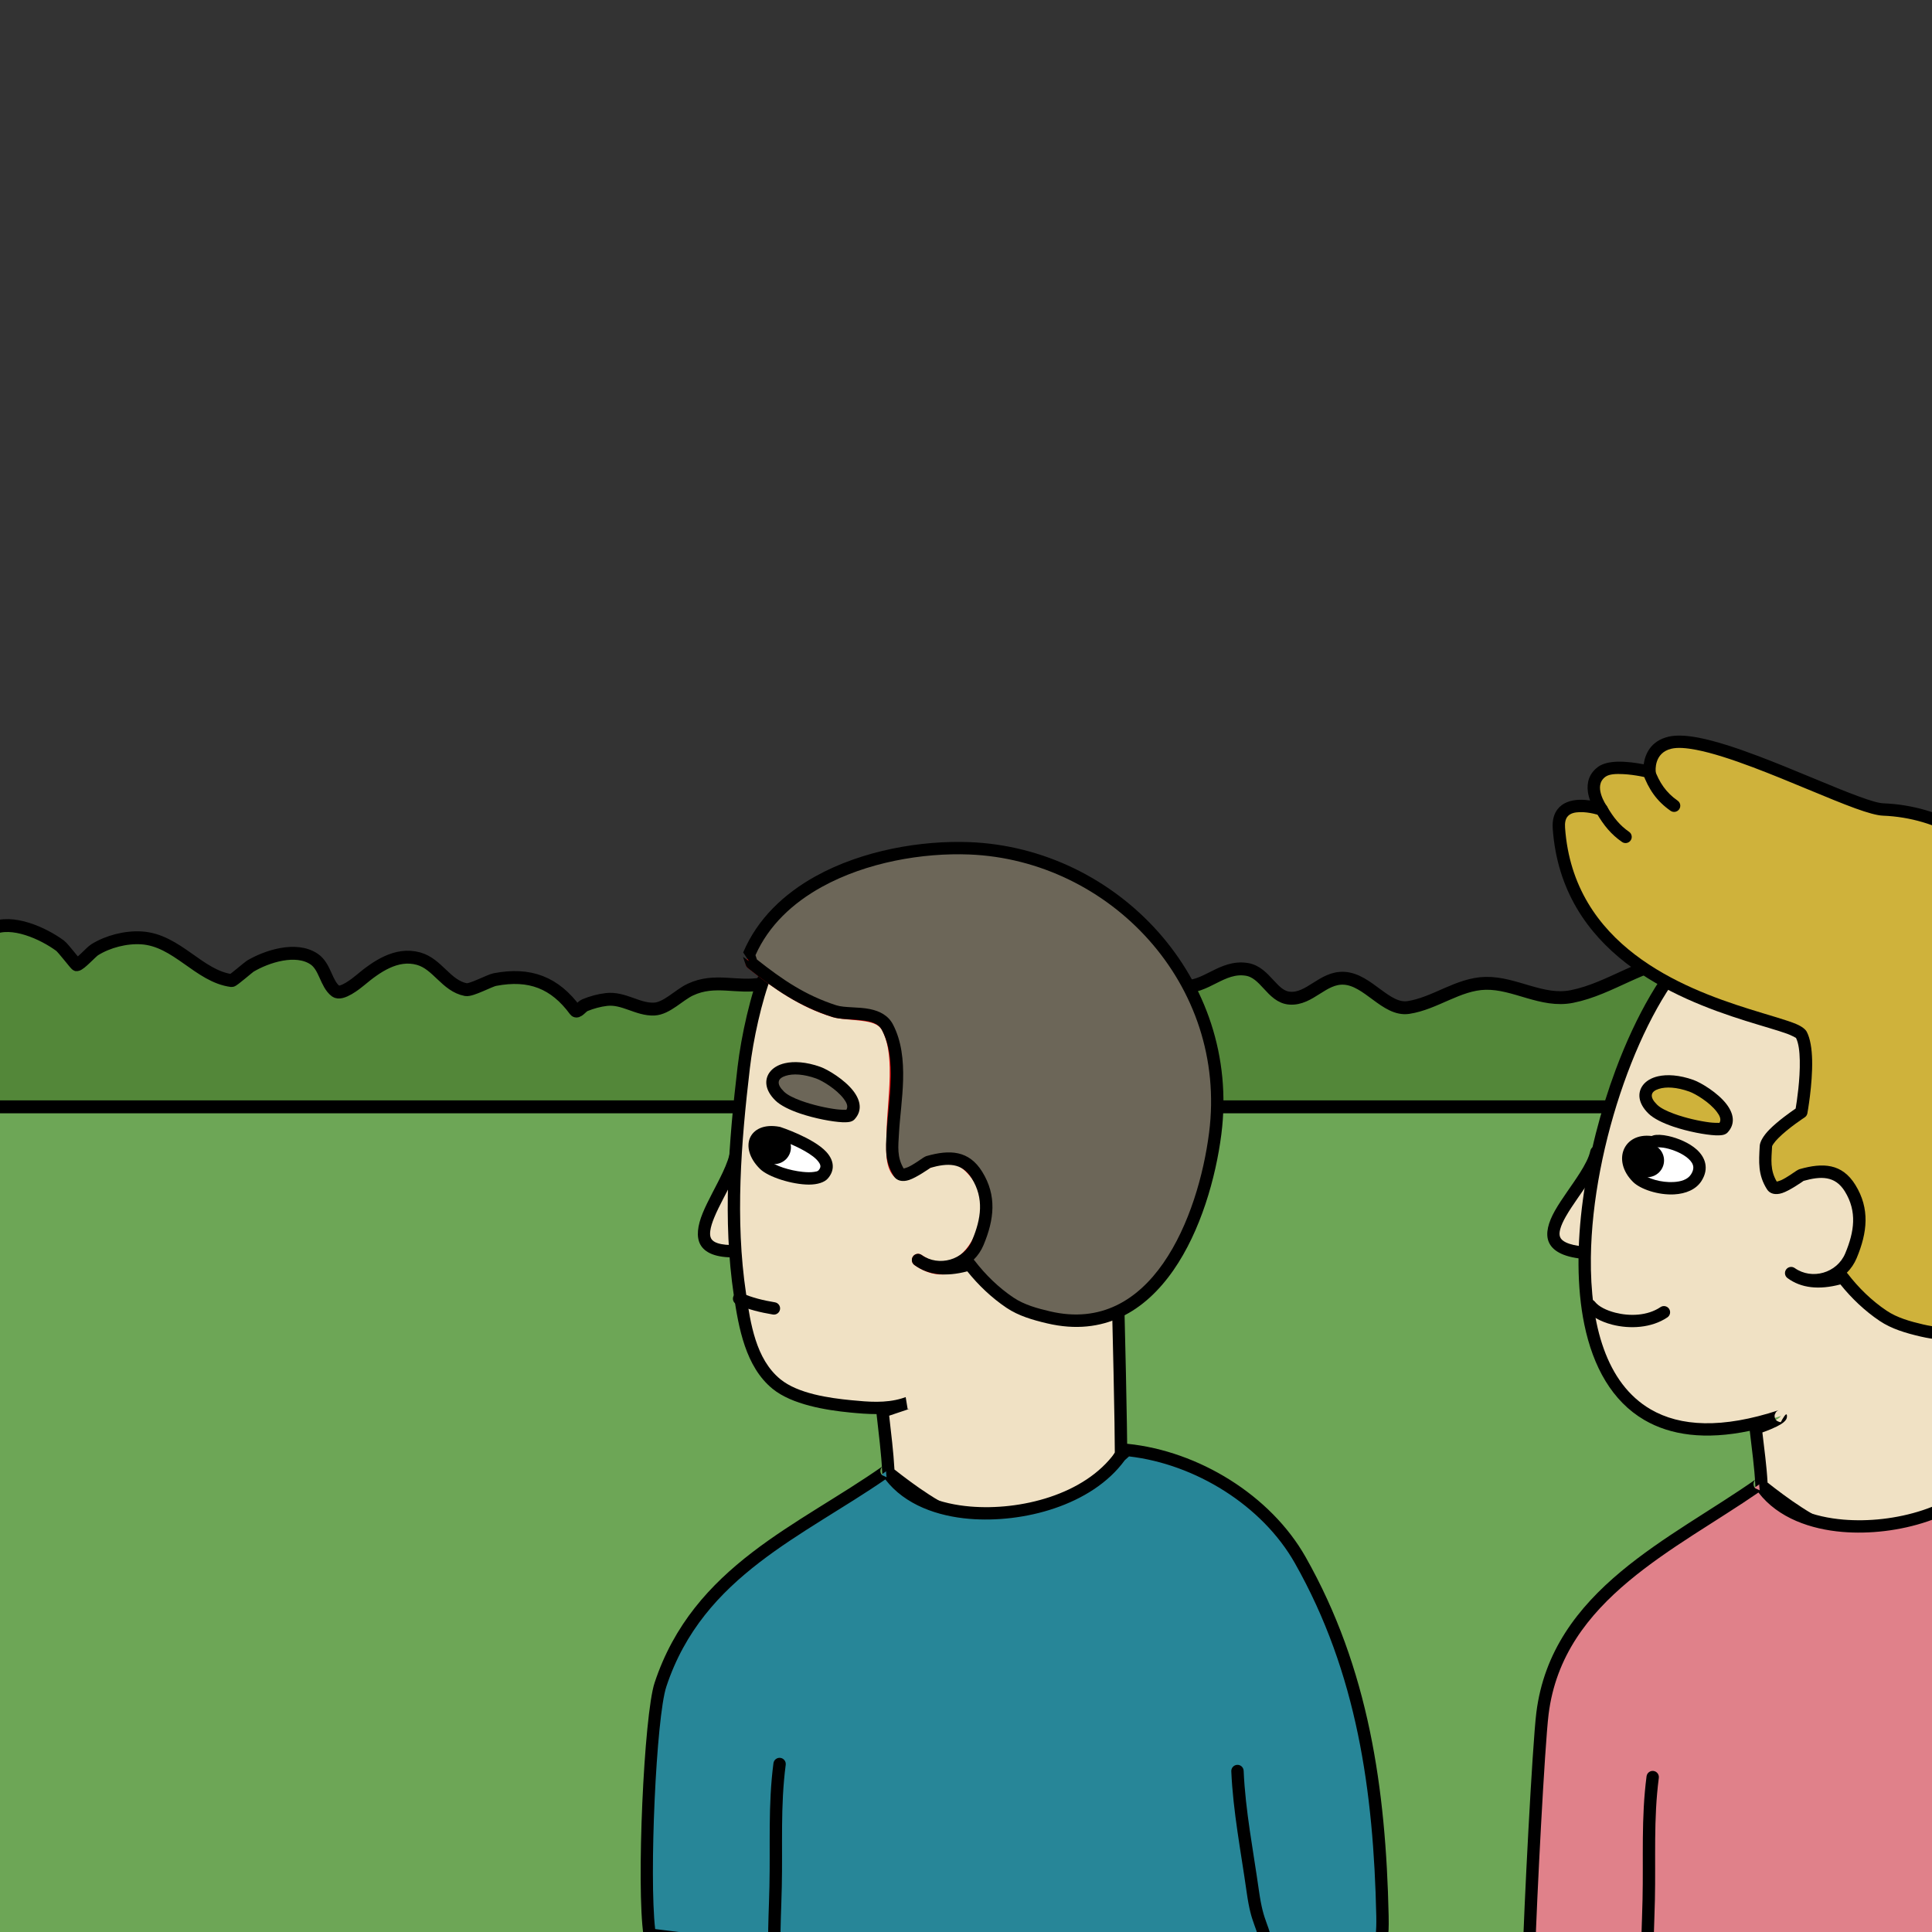 <?xml version="1.0" encoding="UTF-8" standalone="no"?>
<!DOCTYPE svg PUBLIC "-//W3C//DTD SVG 1.1//EN" "http://www.w3.org/Graphics/SVG/1.1/DTD/svg11.dtd">
<svg width="100%" height="100%" viewBox="0 0 300 300" version="1.1" xmlns="http://www.w3.org/2000/svg"
     xmlns:xlink="http://www.w3.org/1999/xlink" xml:space="preserve" xmlns:serif="http://www.serif.com/"
     style="fill-rule:evenodd;clip-rule:evenodd;stroke-linecap:round;stroke-linejoin:round;stroke-miterlimit:1.5;">
    <rect x="0" y="0" width="300" height="300" fill="#333333" stroke="none"/>
    <g id="grass">
        <path d="M-5.038,171.875L302.367,171.875C305.806,168.714 308.506,163.75 308.867,159.695L303.481,149.865C296.796,139.227 286.775,150.249 278.668,151.345C272.815,152.137 267.32,148.488 261.422,148.862C255.135,149.261 250.172,153.529 244.074,154.74C239.432,155.661 235.236,152.593 230.679,152.692C226.423,152.784 222.852,155.812 218.691,156.443C215.201,156.971 212.429,152.077 208.672,151.902C205.376,151.748 203.406,155.223 200.27,154.995C197.488,154.793 196.531,150.98 193.582,150.519C189.673,149.91 187.232,153.531 183.563,153.17C180.368,152.856 177.065,150.926 173.973,150.044C169.185,148.678 163.583,148.065 158.622,147.881C151.458,147.616 144.614,149.629 137.607,150.676C131.147,151.641 124.846,151.526 118.364,152.766C114.439,153.517 111.068,151.852 107.186,153.672C105.416,154.502 103.534,156.595 101.594,156.687C99.036,156.81 96.857,154.894 94.179,155.199C93.035,155.329 91.89,155.648 90.826,156.082C90.296,156.298 89.648,157.346 89.309,156.886C86.154,152.595 82.29,151.06 76.836,152.109C76.012,152.268 73.165,153.828 72.349,153.671C69.27,153.082 67.96,149.683 64.989,148.857C61.536,147.898 58.397,150.145 55.923,152.217C55.319,152.723 53.002,154.573 52.126,153.905C50.606,152.747 50.513,150.089 48.763,148.916C45.95,147.031 41.438,148.501 38.867,150.022C38.562,150.202 36.178,152.291 35.969,152.264C30.889,151.602 27.495,145.976 21.969,145.634C19.552,145.484 16.774,146.186 14.699,147.48C14.145,147.825 12.455,149.75 11.914,149.807C11.78,149.822 9.845,147.226 9.321,146.841C6.763,144.959 1.862,142.69 -1.31,144.227C-4.051,145.555 -4.738,149.234 -5.157,151.86C-6.101,157.782 -6.693,163.392 -5.502,169.322C-5.346,170.098 -5.217,170.982 -5.038,171.875Z"
              style="fill:rgb(83,135,57);stroke:black;stroke-width:2px;" />
        <g transform="matrix(1,0,0,1,0,1)">
            <rect x="-65.503" y="170.875" width="469.374" height="159.724"
                  style="fill:rgb(109,166,86);stroke:black;stroke-width:2px;" />
        </g>
    </g>
    <g id="pink_backwards" transform="matrix(1,0,0,1,135.576,2.032)">
        <g transform="matrix(0.992,0.126,-0.126,0.992,21.363,-14.645)">
            <path d="M114.355,178.53C113.888,184.323 103.226,194.677 114.355,194.276" style="fill:rgb(240,225,196);" />
            <path
                  d="M113.398,178.453C113.312,179.516 112.836,180.74 112.237,182.025C111.251,184.14 109.923,186.392 109.118,188.362C108.317,190.321 108.085,192.059 108.755,193.265C109.423,194.469 111.058,195.355 114.389,195.235C114.919,195.216 115.333,194.771 115.314,194.241C115.295,193.712 114.85,193.297 114.32,193.317C113.075,193.361 112.134,193.27 111.442,193.041C110.949,192.877 110.612,192.654 110.433,192.333C110.246,191.996 110.233,191.583 110.293,191.121C110.373,190.504 110.597,189.819 110.895,189.089C111.689,187.144 113.004,184.924 113.977,182.836C114.685,181.319 115.211,179.862 115.312,178.607C115.354,178.079 114.96,177.616 114.432,177.573C113.904,177.531 113.441,177.925 113.398,178.453Z" />
        </g>
        <path d="M127.555,145.104C110.115,161.295 95.037,232.957 140.942,217.849C140.942,217.849 140.958,218.428 137.047,219.743C137.387,222.904 137.804,225.492 137.955,228.671C144.858,234.063 162.263,247.657 174.068,225.803C174.118,219.114 172.76,163.608 171.96,156.936L127.555,145.104Z"
              style="fill:rgb(240,225,196);" />
        <path
              d="M136.126,220.15C136.457,223.155 136.85,225.661 136.996,228.717C137.009,228.996 137.144,229.256 137.364,229.428C140.321,231.738 145.175,235.513 150.696,237.476C154.501,238.829 158.616,239.324 162.666,237.991C166.961,236.578 171.217,233.101 174.913,226.259C174.987,226.121 175.027,225.967 175.028,225.81C175.078,219.109 173.715,163.505 172.913,156.822C172.866,156.432 172.586,156.109 172.207,156.008L127.802,144.176C127.483,144.091 127.143,144.176 126.901,144.4C122.633,148.363 118.482,155.57 115.317,164.044C110.6,176.677 108.065,192.115 110.436,203.626C111.796,210.23 114.771,215.557 119.765,218.469C123.785,220.813 129.151,221.61 136.126,220.15ZM140.983,218.73C141.165,218.382 141.892,217.039 141.902,217.836C141.902,217.843 141.904,217.883 141.897,217.956C141.891,218.005 141.952,218.37 141.293,218.89C140.932,219.175 140.091,219.681 138.086,220.399C138.393,223.102 138.737,225.437 138.891,228.184C141.755,230.419 146.246,233.856 151.339,235.667C154.749,236.88 158.436,237.362 162.066,236.167C165.957,234.887 169.75,231.69 173.109,225.556C173.127,218.106 171.868,166.56 171.072,157.693L127.827,146.17L127.827,146.17C119.383,154.423 111.659,175.704 111.454,193.225C111.332,203.661 113.835,212.789 120.732,216.81C125.322,219.487 131.809,219.844 140.642,216.937C140.411,217.013 140.226,217.171 140.111,217.369L140.146,217.347C140.146,217.347 140.02,217.587 140.01,217.623C140.001,217.66 139.995,217.691 139.992,217.716L139.99,217.728L139.987,217.751L139.985,217.779L139.984,217.804C139.98,217.869 139.984,217.935 139.995,218.001C140.024,218.186 140.105,218.351 140.222,218.484C140.506,218.77 140.942,218.809 140.942,218.809L140.983,218.73Z" />
        <g>
            <path d="M150.559,196.313C152.316,198.603 154.436,200.673 156.832,202.283C158.608,203.476 160.749,204.073 162.831,204.562C179.57,208.487 187.01,189.208 188.697,176.018C191.719,152.4 179.159,124.554 156.832,123.664C152.147,123.478 130.458,111.712 123.737,113.293C120.165,114.133 120.565,117.827 120.565,117.827C120.565,117.827 115.023,116.413 113.128,117.827C110.378,119.878 113.128,123.664 113.128,123.664C113.128,123.664 106.109,121.238 106.489,126.571C108.399,153.416 142.668,155.843 144.13,158.636C145.769,161.768 144.13,170.669 144.13,170.669C144.13,170.669 138.728,174.191 138.631,175.963C138.505,178.25 138.31,180.068 139.612,182.128C140.378,183.341 143.779,180.535 144.13,180.435C147.286,179.539 149.897,179.542 151.703,182.457C153.821,185.875 153.372,189.292 151.839,192.957C150.319,196.592 145.713,197.883 142.553,195.654C144.575,197.151 147.278,197.303 150.559,196.313Z"
                  style="fill:rgb(207,178,59);" />
            <path
                  d="M143.305,159.133C143.724,159.972 143.863,161.254 143.893,162.637C143.957,165.582 143.444,168.964 143.254,170.1C142.461,170.642 140.495,172.03 139.178,173.364C138.278,174.276 137.71,175.222 137.672,175.91C137.535,178.411 137.377,180.389 138.8,182.641C139.242,183.341 140.095,183.572 141.154,183.229C142.308,182.857 144.261,181.49 144.483,181.333C147.137,180.592 149.363,180.503 150.887,182.962C152.828,186.095 152.359,189.228 150.954,192.587C149.669,195.659 145.777,196.754 143.106,194.87C142.676,194.566 142.083,194.665 141.775,195.092C141.467,195.518 141.559,196.113 141.982,196.426C144.089,197.985 146.856,198.294 150.201,197.412C151.939,199.579 153.996,201.533 156.297,203.08C158.167,204.337 160.417,204.982 162.612,205.496C171.428,207.564 177.81,203.554 182.196,197.257C186.446,191.154 188.788,182.872 189.65,176.14C191.495,161.718 187.616,145.751 179.322,135.086C173.712,127.872 166.092,123.073 156.87,122.705C156.087,122.674 154.797,122.274 153.164,121.681C149.063,120.192 142.979,117.452 137.279,115.308C133.963,114.061 130.774,113.015 128.163,112.514C126.291,112.155 124.694,112.081 123.518,112.358C120.634,113.037 119.853,115.225 119.656,116.649C118.602,116.446 116.988,116.2 115.541,116.244C114.341,116.28 113.252,116.536 112.554,117.057C111.118,118.128 110.816,119.556 110.988,120.891C111.05,121.373 111.18,121.841 111.336,122.266C110.802,122.188 110.215,122.138 109.632,122.159C108.313,122.205 107.043,122.622 106.269,123.64C105.756,124.315 105.434,125.273 105.531,126.639C106.904,145.92 124.452,153.017 135.428,156.468C138.161,157.327 140.468,157.958 141.97,158.505C142.568,158.724 143.219,159.084 143.305,159.133ZM151.198,195.598C151.832,194.969 152.357,194.208 152.725,193.328C154.386,189.357 154.813,185.655 152.519,181.951C150.449,178.609 147.488,178.484 143.868,179.512C143.783,179.536 143.598,179.615 143.357,179.772C142.899,180.071 141.923,180.792 141.023,181.216C140.805,181.319 140.481,181.407 140.321,181.448C139.257,179.647 139.479,178.028 139.59,176.015C139.597,175.887 139.692,175.754 139.796,175.596C139.984,175.315 140.245,175.016 140.545,174.712C142.105,173.131 144.654,171.473 144.654,171.473C144.875,171.33 145.026,171.102 145.074,170.843C145.074,170.843 145.895,166.376 145.812,162.595C145.774,160.842 145.525,159.232 144.98,158.191C144.788,157.823 144.265,157.376 143.363,156.99C141.909,156.368 139.253,155.658 136.004,154.636C125.586,151.361 108.749,144.804 107.446,126.503C107.392,125.735 107.509,125.181 107.798,124.802C108.226,124.238 108.969,124.103 109.7,124.077C111.236,124.023 112.814,124.572 112.814,124.572C113.21,124.709 113.65,124.573 113.899,124.236C114.149,123.899 114.151,123.44 113.905,123.1C113.905,123.1 113.315,122.285 113.02,121.251C112.774,120.39 112.718,119.33 113.702,118.596C114.32,118.135 115.426,118.12 116.516,118.175C118.427,118.272 120.328,118.757 120.328,118.757C120.633,118.835 120.957,118.758 121.194,118.552C121.432,118.346 121.554,118.036 121.52,117.723C121.52,117.723 121.206,114.874 123.957,114.227C124.931,113.998 126.251,114.102 127.801,114.399C130.323,114.883 133.4,115.901 136.603,117.105C142.31,119.252 148.402,121.995 152.508,123.486C154.392,124.17 155.891,124.588 156.794,124.624C165.434,124.968 172.55,129.506 177.806,136.265C185.812,146.558 189.526,161.977 187.745,175.896C186.919,182.354 184.697,190.306 180.621,196.16C176.68,201.818 170.972,205.485 163.05,203.627C161.08,203.165 159.048,202.615 157.368,201.486C155.058,199.934 153.015,197.937 151.32,195.729C151.283,195.681 151.243,195.637 151.198,195.598Z" />
            <g transform="matrix(1,0,0,1,-135.576,-2.032)">
                <path
                      d="M255.077,120.041C256.004,122.572 257.24,124.384 259.404,125.9C259.838,126.204 260.437,126.099 260.741,125.665C261.045,125.231 260.939,124.632 260.505,124.328C258.684,123.051 257.661,121.512 256.88,119.38C256.698,118.883 256.146,118.627 255.648,118.809C255.151,118.991 254.895,119.543 255.077,120.041Z" />
            </g>
        </g>
        <g transform="matrix(1,0,0,1,-135.576,-2.032)">
            <path
                  d="M247.871,126.174C249.02,128.182 250.218,129.601 251.869,130.742C252.305,131.043 252.904,130.934 253.205,130.498C253.506,130.063 253.397,129.464 252.961,129.163C251.541,128.181 250.525,126.947 249.537,125.22C249.274,124.76 248.687,124.6 248.227,124.863C247.767,125.127 247.607,125.714 247.871,126.174Z" />
        </g>
        <g transform="matrix(1,0,0,1,-3.442,-0.96)">
            <path
                  d="M125.703,201.898C123.679,203.264 120.918,203.329 118.703,202.764C117.303,202.406 116.108,201.81 115.523,201.062C115.197,200.645 114.593,200.572 114.176,200.899C113.758,201.225 113.685,201.829 114.012,202.246C114.797,203.249 116.348,204.145 118.229,204.624C120.936,205.315 124.302,205.16 126.777,203.489C127.216,203.192 127.332,202.595 127.036,202.156C126.739,201.717 126.142,201.601 125.703,201.898Z" />
        </g>
        <path d="M127.056,166.564C121.551,164.597 118.044,167.232 121.076,170.202C123.267,172.347 131.397,173.795 131.987,173.158C134.222,170.747 128.86,167.209 127.056,166.564Z"
              style="fill:rgb(207,178,59);" />
        <path
              d="M127.379,165.66C125.184,164.876 123.273,164.777 121.886,165.094C120.783,165.345 119.977,165.866 119.51,166.506C118.694,167.625 118.724,169.242 120.405,170.888C121.182,171.649 122.619,172.359 124.255,172.911C126.561,173.69 129.258,174.189 130.792,174.26C131.353,174.286 131.789,174.249 132.053,174.177C132.362,174.094 132.565,173.947 132.691,173.811C133.931,172.473 133.638,170.876 132.497,169.395C131.147,167.644 128.563,166.083 127.379,165.66L127.379,165.66ZM131.421,172.326C131.147,172.329 130.491,172.327 129.904,172.253C128.326,172.056 126.154,171.574 124.35,170.909C123.25,170.503 122.288,170.045 121.748,169.516C121.144,168.925 120.835,168.4 120.931,167.925C121.016,167.504 121.434,167.235 121.996,167.053C123.122,166.687 124.784,166.772 126.733,167.468L126.733,167.468C127.714,167.819 129.857,169.115 130.976,170.567C131.433,171.16 131.762,171.776 131.421,172.326Z" />
        <g transform="matrix(0.996,-0.089,0.089,0.996,-15.535,11.692)">
            <path d="M121.584,175.209C117.842,174.146 116.152,177.494 118.649,180.423C120.16,182.196 125.774,183.777 127.731,181.238C130.795,177.263 122.106,174.231 121.584,175.209Z"
                  style="fill:white;" />
            <path
                  d="M121.421,174.179C119.21,173.7 117.64,174.553 116.932,175.863C116.205,177.209 116.348,179.204 117.918,181.046C118.944,182.249 121.619,183.43 124.09,183.518C125.878,183.581 127.531,183.071 128.492,181.824C129.215,180.885 129.423,179.975 129.319,179.136C129.219,178.325 128.809,177.562 128.187,176.89C127.127,175.746 125.424,174.862 124.011,174.414C123.068,174.114 122.239,174.018 121.763,174.091C121.637,174.111 121.523,174.141 121.421,174.179ZM122.132,175.997C122.346,176.02 122.958,176.094 123.43,176.244C124.558,176.602 125.933,177.282 126.779,178.195C127.165,178.612 127.446,179.072 127.422,179.589C127.407,179.93 127.257,180.281 126.971,180.652C126.366,181.437 125.283,181.639 124.158,181.599C122.26,181.532 120.167,180.724 119.379,179.8C118.451,178.712 118.192,177.571 118.621,176.776C119.026,176.026 120.012,175.761 121.322,176.132C121.606,176.213 121.902,176.157 122.132,175.997Z" />
        </g>
        <g transform="matrix(1,0,0,1,7.257,-4.152)">
            <circle cx="112.954" cy="182.309" r="2.606" />
        </g>
        <path d="M121.053,273.913C120.21,280.372 120.583,286.482 120.436,292.963C120.336,297.404 120.153,299.315 120.28,303.755M192.154,275.003C192.422,281.213 193.661,287.506 194.525,293.641C195.307,299.192 196.052,298.245 197.086,303.755M174.993,225.15C185.728,226.244 196.617,232.915 201.9,242.247C211.639,259.447 214.239,277.946 214.668,297.485C214.802,303.556 213.91,297.73 214.668,303.755C214.668,303.755 212.556,316.514 101.813,302.322C101.988,294.822 103.322,269.001 103.934,264.056C106.235,245.477 124.491,237.688 137.67,228.419L137.895,228.673C140.748,232.806 145.829,234.489 150.596,234.889C158.603,235.561 168.993,232.972 173.938,226.099L174.993,225.15Z"
              style="fill:rgb(224,129,138);" />
        <path
              d="M137.654,229.257L137.67,229.379L136.952,229.055C136.864,228.957 136.797,228.84 136.755,228.709C136.629,228.31 136.776,227.875 137.118,227.634C130.508,232.283 122.627,236.564 116.107,242.009C109.424,247.591 104.164,254.385 102.982,263.938C102.368,268.896 101.029,294.781 100.853,302.3C100.841,302.791 101.203,303.212 101.691,303.275C168.335,311.815 195.757,310.597 207.031,308.278C210.977,307.466 213.031,306.5 214.107,305.759C215.591,304.738 215.615,303.912 215.615,303.912C215.63,303.82 215.632,303.727 215.621,303.635C215.445,302.236 215.365,301.422 215.335,301.072C215.402,300.965 215.47,300.813 215.52,300.589C215.598,300.242 215.671,299.431 215.628,297.464C215.195,277.763 212.554,259.116 202.735,241.774C197.306,232.184 186.122,225.319 175.09,224.195C174.821,224.168 174.552,224.255 174.351,224.436L173.296,225.385C173.245,225.431 173.199,225.482 173.159,225.538C168.401,232.151 158.38,234.579 150.676,233.932C146.185,233.555 141.373,232.022 138.685,228.127C138.663,228.096 138.639,228.065 138.614,228.037C138.412,227.809 138.392,227.786 138.39,227.783C137.375,226.636 137.585,228.718 137.654,229.257ZM213.657,300.051C213.681,299.745 213.738,298.846 213.708,297.506C213.283,278.128 210.723,259.778 201.065,242.72C195.996,233.768 185.617,227.343 175.316,226.151L175.316,226.151C175.316,226.151 174.655,226.744 174.658,226.74C169.503,233.814 158.794,236.541 150.515,235.845C145.673,235.439 140.546,233.734 137.474,229.725C131.065,234.146 123.573,238.276 117.338,243.483C111.023,248.757 106.005,255.148 104.887,264.174C104.298,268.932 103.041,293.06 102.795,301.48C108.596,302.22 114.096,302.885 119.313,303.482C119.201,299.233 119.378,297.302 119.476,292.942C119.624,286.425 119.253,280.282 120.101,273.789C120.169,273.264 120.652,272.893 121.177,272.961C121.702,273.03 122.073,273.512 122.005,274.037C121.166,280.461 121.542,286.539 121.396,292.985C121.296,297.397 121.114,299.3 121.239,303.701C173.642,309.608 196.595,308.465 206.644,306.397C209.852,305.737 211.687,304.996 212.729,304.364C213.267,304.038 213.559,303.727 213.679,303.581C213.427,301.548 213.384,300.892 213.409,300.663C213.445,300.328 213.56,300.162 213.657,300.051ZM191.195,275.044C191.464,281.285 192.706,287.61 193.574,293.775C194.36,299.349 195.104,298.399 196.143,303.932C196.24,304.453 196.743,304.796 197.263,304.698C197.784,304.601 198.127,304.099 198.03,303.578C197,298.091 196.254,299.035 195.476,293.507C194.616,287.403 193.379,281.141 193.113,274.962C193.091,274.432 192.642,274.021 192.113,274.044C191.584,274.067 191.172,274.515 191.195,275.044ZM213.979,299.794C213.995,299.784 214.005,299.778 214.005,299.778L213.979,299.794Z" />
    </g>
    <g id="blue_backwards">
        <path d="M114.355,178.53C113.888,184.323 103.226,194.677 114.355,194.276" style="fill:rgb(240,225,196);" />
        <path
              d="M113.398,178.453C113.312,179.516 112.836,180.74 112.237,182.025C111.251,184.14 109.923,186.392 109.118,188.362C108.317,190.321 108.085,192.059 108.755,193.265C109.423,194.469 111.058,195.355 114.389,195.235C114.919,195.216 115.333,194.771 115.314,194.241C115.295,193.712 114.85,193.297 114.32,193.317C113.075,193.361 112.134,193.27 111.442,193.041C110.949,192.877 110.612,192.654 110.433,192.333C110.246,191.996 110.233,191.583 110.293,191.121C110.373,190.504 110.597,189.819 110.895,189.089C111.689,187.144 113.004,184.924 113.977,182.836C114.685,181.319 115.211,179.862 115.312,178.607C115.354,178.079 114.96,177.616 114.432,177.573C113.904,177.531 113.441,177.925 113.398,178.453Z" />
        <path d="M119.276,150.233C117.459,154.548 116.036,161.101 115.489,165.744C114.119,177.363 113.16,189.392 114.901,201.017C115.621,205.829 116.551,211.616 120.555,214.897C123.442,217.264 128.508,218.029 132.099,218.379C135.07,218.669 138.098,218.899 140.942,217.849L137.032,219.164C137.371,222.325 137.804,225.492 137.955,228.671C144.858,234.063 162.263,247.657 174.068,225.803C174.118,219.114 172.76,163.608 171.96,156.936L119.276,150.233Z"
              style="fill:rgb(240,225,196);" />
        <path
              d="M136.111,219.578C136.443,222.617 136.85,225.661 136.996,228.717C137.009,228.996 137.144,229.256 137.364,229.428C140.321,231.738 145.175,235.513 150.696,237.476C154.501,238.829 158.616,239.324 162.666,237.991C166.961,236.578 171.217,233.101 174.913,226.259C174.987,226.121 175.027,225.967 175.028,225.81C175.078,219.109 173.715,163.505 172.913,156.822C172.86,156.385 172.518,156.039 172.081,155.984L119.397,149.281C118.97,149.226 118.559,149.463 118.391,149.861C116.543,154.248 115.092,160.91 114.535,165.632C113.156,177.334 112.198,189.45 113.951,201.159C114.705,206.191 115.76,212.209 119.946,215.64C122.966,218.115 128.249,218.968 132.006,219.335C133.37,219.468 134.745,219.583 136.111,219.578ZM140.642,218.963L138.07,219.828C138.379,222.607 138.736,225.392 138.891,228.184C141.755,230.419 146.246,233.856 151.339,235.667C154.749,236.88 158.436,237.362 162.066,236.167C165.957,234.887 169.75,231.69 173.109,225.556C173.127,218.134 171.878,166.936 171.081,157.792L119.888,151.279L119.888,151.279C118.233,155.507 116.953,161.527 116.442,165.856C115.082,177.392 114.122,189.333 115.85,200.875C116.538,205.467 117.342,211.023 121.163,214.155C123.918,216.413 128.766,217.09 132.192,217.424C134.82,217.68 137.496,217.913 140.034,217.142L140.633,216.941L140.942,218.809L141.243,218.761L141.275,218.75C141.065,218.827 140.854,218.898 140.642,218.963Z" />
        <path d="M140.184,181.351C139.817,180.99 139.689,180.386 139.605,179.745C139.43,178.396 139.589,176.851 139.591,175.965C139.598,173.039 140.14,169.259 140.068,165.762C140.017,163.273 139.651,160.923 138.651,159.062C137.978,157.809 136.714,157.143 135.207,156.809C133.406,156.409 131.234,156.508 129.824,156.089C125.146,154.698 121.098,151.812 117.31,148.815C116.895,148.486 116.291,148.557 115.962,148.972C115.633,149.387 115.703,149.992 116.119,150.321C120.096,153.468 124.365,156.469 129.277,157.929C130.504,158.294 132.282,158.302 133.929,158.531C135.2,158.709 136.419,158.965 136.96,159.97C137.828,161.588 138.104,163.639 138.148,165.802C138.22,169.283 137.678,173.047 137.671,175.96C137.669,176.906 137.514,178.553 137.701,179.993C137.856,181.181 138.26,182.229 138.984,182.855C139.484,183.286 140.246,183.389 141.126,183.112C142.328,182.734 143.876,181.593 144.513,181.315C145.892,180.714 147.032,180.484 148.066,180.755C149.103,181.026 150.001,181.793 150.936,183.034C152.952,185.711 152.535,189.893 150.824,192.803C149.846,194.468 148.432,195.737 146.727,195.956C145.611,196.099 144.389,195.774 143.106,194.87C142.673,194.564 142.074,194.668 141.768,195.101C141.463,195.534 141.566,196.133 141.999,196.438C143.754,197.676 145.444,198.056 146.971,197.86C149.233,197.571 151.181,195.984 152.479,193.777C154.563,190.233 154.925,185.139 152.47,181.879C151.214,180.212 149.945,179.262 148.553,178.897C147.157,178.532 145.606,178.745 143.746,179.555C143.213,179.787 142.031,180.646 140.966,181.12C140.751,181.215 140.543,181.293 140.352,181.333C140.301,181.343 140.227,181.349 140.184,181.351Z"
              style="fill:rgb(212,15,15);" />
        <path d="M150.559,196.313C152.316,198.603 154.436,200.673 156.832,202.283C158.608,203.476 160.749,204.073 162.831,204.562C179.57,208.487 187.01,189.208 188.697,176.018C191.719,152.4 172.885,132.616 150.559,131.726C138.348,131.24 121.59,135.741 116.284,148.271L116.715,149.568C120.852,152.842 124.469,155.363 129.55,157.009C131.768,157.727 136.343,156.723 137.805,159.516C140.344,164.367 138.905,170.965 138.631,175.963C138.505,178.25 138.31,180.068 139.612,182.128C140.378,183.341 143.779,180.535 144.13,180.435C147.286,179.539 149.897,179.542 151.703,182.457C153.821,185.875 153.372,189.292 151.839,192.957C150.319,196.592 145.713,197.883 142.553,195.654C144.575,197.151 147.278,197.303 150.559,196.313Z"
              style="fill:rgb(108,102,88);" />
        <path
              d="M144.483,181.333C147.137,180.592 149.363,180.503 150.887,182.962C152.828,186.095 152.359,189.228 150.954,192.587C149.669,195.659 145.777,196.754 143.106,194.87C142.676,194.566 142.083,194.665 141.775,195.092C141.467,195.518 141.559,196.113 141.982,196.426C144.089,197.985 146.856,198.294 150.201,197.412C151.939,199.579 153.996,201.533 156.297,203.08C158.167,204.337 160.417,204.982 162.612,205.496C171.428,207.564 177.81,203.554 182.196,197.257C186.446,191.154 188.788,182.872 189.65,176.14C192.745,151.95 173.464,131.678 150.597,130.767C143.112,130.469 133.958,132.013 126.659,136.054C121.707,138.797 117.607,142.685 115.4,147.897L116.284,149.231C116.284,149.231 115.373,148.575 115.373,148.575C115.373,148.575 115.416,148.703 115.804,149.87C115.863,150.048 115.972,150.204 116.119,150.321C120.351,153.67 124.057,156.238 129.254,157.922C130.41,158.296 132.178,158.242 133.849,158.438C135.125,158.587 136.373,158.85 136.955,159.961C138.15,162.246 138.386,164.946 138.313,167.659C138.237,170.53 137.809,173.419 137.672,175.91C137.535,178.411 137.377,180.389 138.8,182.641C139.242,183.341 140.095,183.572 141.154,183.229C142.308,182.857 144.261,181.49 144.483,181.333ZM151.198,195.598C151.832,194.969 152.357,194.208 152.725,193.328C154.386,189.357 154.813,185.655 152.519,181.951C150.449,178.609 147.488,178.484 143.868,179.512C143.783,179.536 143.598,179.615 143.357,179.772C142.899,180.071 141.923,180.792 141.023,181.216C140.805,181.319 140.481,181.407 140.321,181.448C139.257,179.647 139.479,178.028 139.59,176.015C139.727,173.508 140.156,170.6 140.233,167.71C140.314,164.662 139.999,161.638 138.656,159.071C137.932,157.689 136.624,157.01 135.102,156.694C133.291,156.318 131.151,156.518 129.846,156.096C124.973,154.517 121.485,152.106 117.536,148.993L117.311,148.317C119.381,143.67 123.121,140.208 127.589,137.734C134.58,133.863 143.352,132.4 150.52,132.685C172.306,133.553 190.694,152.851 187.745,175.896C186.919,182.354 184.697,190.306 180.621,196.16C176.68,201.818 170.972,205.485 163.05,203.627C161.08,203.165 159.048,202.615 157.368,201.486C155.058,199.934 153.015,197.937 151.32,195.729C151.283,195.681 151.243,195.637 151.198,195.598Z" />
        <path
              d="M120.332,202.223C118.565,201.927 116.8,201.519 115.163,200.78C114.68,200.561 114.111,200.776 113.893,201.259C113.674,201.742 113.889,202.311 114.372,202.529C116.161,203.337 118.085,203.793 120.014,204.117C120.537,204.204 121.032,203.851 121.12,203.329C121.207,202.806 120.854,202.311 120.332,202.223Z" />
        <path d="M127.056,166.564C121.551,164.597 118.044,167.232 121.076,170.202C123.267,172.347 131.397,173.795 131.987,173.158C134.222,170.747 128.86,167.209 127.056,166.564Z"
              style="fill:rgb(108,102,88);" />
        <path
              d="M127.379,165.66C125.184,164.876 123.273,164.777 121.886,165.094C120.783,165.345 119.977,165.866 119.51,166.506C118.694,167.625 118.724,169.242 120.405,170.888C121.182,171.649 122.619,172.359 124.255,172.911C126.561,173.69 129.258,174.189 130.792,174.26C131.353,174.286 131.789,174.249 132.053,174.177C132.362,174.094 132.565,173.947 132.691,173.811C133.931,172.473 133.638,170.876 132.497,169.395C131.147,167.644 128.563,166.083 127.379,165.66L127.379,165.66ZM131.421,172.326C131.147,172.329 130.491,172.327 129.904,172.253C128.326,172.056 126.154,171.574 124.35,170.909C123.25,170.503 122.288,170.045 121.748,169.516C121.144,168.925 120.835,168.4 120.931,167.925C121.016,167.504 121.434,167.235 121.996,167.053C123.122,166.687 124.784,166.772 126.733,167.468L126.733,167.468C127.714,167.819 129.857,169.115 130.976,170.567C131.433,171.16 131.762,171.776 131.421,172.326Z" />
        <g transform="matrix(0.996,-0.089,0.089,0.996,-15.535,11.692)">
            <path d="M121.271,175.721C117.529,174.658 116.152,177.494 118.649,180.423C120.16,182.196 126.209,184.091 127.596,182.767C130.786,179.722 121.271,175.721 121.271,175.721Z"
                  style="fill:white;" />
            <path
                  d="M121.643,174.836C121.607,174.821 121.57,174.808 121.533,174.797C119.067,174.097 117.431,174.883 116.772,176.125C116.138,177.32 116.334,179.188 117.918,181.046C119.082,182.41 122.666,183.899 125.25,184.135C126.602,184.259 127.7,183.995 128.258,183.461C128.826,182.919 129.102,182.345 129.184,181.775C129.3,180.965 129.013,180.12 128.398,179.318C126.585,176.954 121.643,174.836 121.643,174.836ZM120.953,176.629C121.308,176.782 123.353,177.685 125.08,178.89C125.938,179.488 126.729,180.149 127.113,180.845C127.231,181.059 127.31,181.27 127.286,181.483C127.263,181.688 127.137,181.877 126.933,182.072C126.787,182.212 126.525,182.225 126.221,182.243C125.714,182.273 125.108,182.208 124.468,182.082C122.502,181.696 120.194,180.756 119.379,179.8C118.869,179.201 118.545,178.614 118.411,178.073C118.312,177.673 118.317,177.31 118.468,177.025C118.601,176.776 118.849,176.61 119.176,176.524C119.645,176.4 120.241,176.434 120.947,176.627L120.953,176.629Z" />
        </g>
        <g transform="matrix(1,0,0,1,7.257,-4.152)">
            <circle cx="112.954" cy="182.309" r="2.606" />
        </g>
        <path d="M121.053,273.913C120.21,280.372 120.583,286.482 120.436,292.963C120.336,297.404 120.153,299.315 120.28,303.755M192.154,275.003C192.422,281.213 193.661,287.506 194.525,293.641C195.307,299.192 196.052,298.245 197.086,303.755M174.993,225.15C185.728,226.244 196.617,232.915 201.9,242.247C211.639,259.447 214.239,277.946 214.668,297.485C214.802,303.556 213.91,297.73 214.668,303.755C214.668,303.755 211.621,314.592 100.878,300.4C99.755,292.906 100.918,266.555 102.554,261.605C108.431,243.831 124.491,237.688 137.67,228.419L137.895,228.673C140.748,232.806 145.829,234.489 150.596,234.889C158.603,235.561 168.993,232.972 173.938,226.099L174.993,225.15Z"
              style="fill:rgb(39,134,152);" />
        <path
              d="M137.654,229.257L137.67,229.379L136.952,229.055C136.864,228.957 136.797,228.84 136.755,228.709C136.629,228.31 136.776,227.875 137.118,227.634C130.518,232.276 123.197,236.137 116.789,241.061C110.246,246.09 104.648,252.214 101.643,261.304C99.987,266.31 98.792,292.962 99.928,300.543C99.992,300.967 100.33,301.298 100.756,301.353C107.31,302.193 113.489,302.945 119.316,303.617L119.32,303.782C119.335,304.312 119.778,304.73 120.307,304.714C120.8,304.7 121.195,304.317 121.236,303.838C173.24,309.761 196.376,309.181 206.653,307.61C210.662,306.998 212.79,306.22 213.919,305.614C215.302,304.872 215.516,304.224 215.558,304.117L215.566,304.094L215.57,304.085L215.575,304.068L215.582,304.05L215.59,304.024L215.589,304.024C215.626,303.899 215.637,303.767 215.621,303.635C215.445,302.236 215.365,301.422 215.335,301.072C215.402,300.965 215.47,300.813 215.52,300.589C215.598,300.242 215.671,299.431 215.628,297.464C215.195,277.763 212.554,259.116 202.735,241.774C197.306,232.184 186.122,225.319 175.09,224.195C174.821,224.168 174.552,224.255 174.351,224.436L173.296,225.385C173.245,225.431 173.199,225.482 173.159,225.538C168.401,232.151 158.38,234.579 150.676,233.932C146.185,233.555 141.373,232.022 138.685,228.127C138.663,228.096 138.639,228.065 138.614,228.037C138.412,227.809 138.392,227.786 138.39,227.783C137.375,226.636 137.585,228.718 137.654,229.257ZM213.657,300.051C213.681,299.745 213.738,298.846 213.708,297.506C213.283,278.128 210.723,259.778 201.065,242.72C195.996,233.768 185.617,227.343 175.316,226.151L175.316,226.151C175.316,226.151 174.655,226.744 174.658,226.74C169.503,233.814 158.794,236.541 150.515,235.845C145.673,235.439 140.546,233.734 137.474,229.725C131.093,234.123 124.104,237.861 117.959,242.584C111.708,247.388 106.337,253.222 103.466,261.907C101.896,266.653 100.785,291.305 101.733,299.542C107.914,300.331 113.755,301.042 119.281,301.681C119.253,298.587 119.393,296.636 119.476,292.942C119.624,286.425 119.253,280.282 120.101,273.789C120.169,273.264 120.652,272.893 121.177,272.961C121.702,273.03 122.073,273.512 122.005,274.037C121.166,280.461 121.542,286.539 121.396,292.985C121.311,296.747 121.166,298.684 121.203,301.902C173.069,307.824 196.126,307.277 206.363,305.712C209.319,305.261 211.17,304.729 212.324,304.246C212.989,303.968 213.454,303.635 213.665,303.468C213.425,301.523 213.385,300.888 213.409,300.663C213.445,300.328 213.56,300.162 213.657,300.051ZM191.195,275.044C191.464,281.285 192.706,287.61 193.574,293.775C194.36,299.349 195.104,298.399 196.143,303.932C196.24,304.453 196.743,304.796 197.263,304.698C197.784,304.601 198.127,304.099 198.03,303.578C197,298.091 196.254,299.035 195.476,293.507C194.616,287.403 193.379,281.141 193.113,274.962C193.091,274.432 192.642,274.021 192.113,274.044C191.584,274.067 191.172,274.515 191.195,275.044ZM213.702,303.762C213.7,303.875 213.722,303.975 213.76,304.064C213.739,304.004 213.724,303.94 213.716,303.875L213.702,303.762ZM213.979,299.794C213.995,299.784 214.005,299.778 214.005,299.778L213.979,299.794Z" />
    </g>
</svg>
